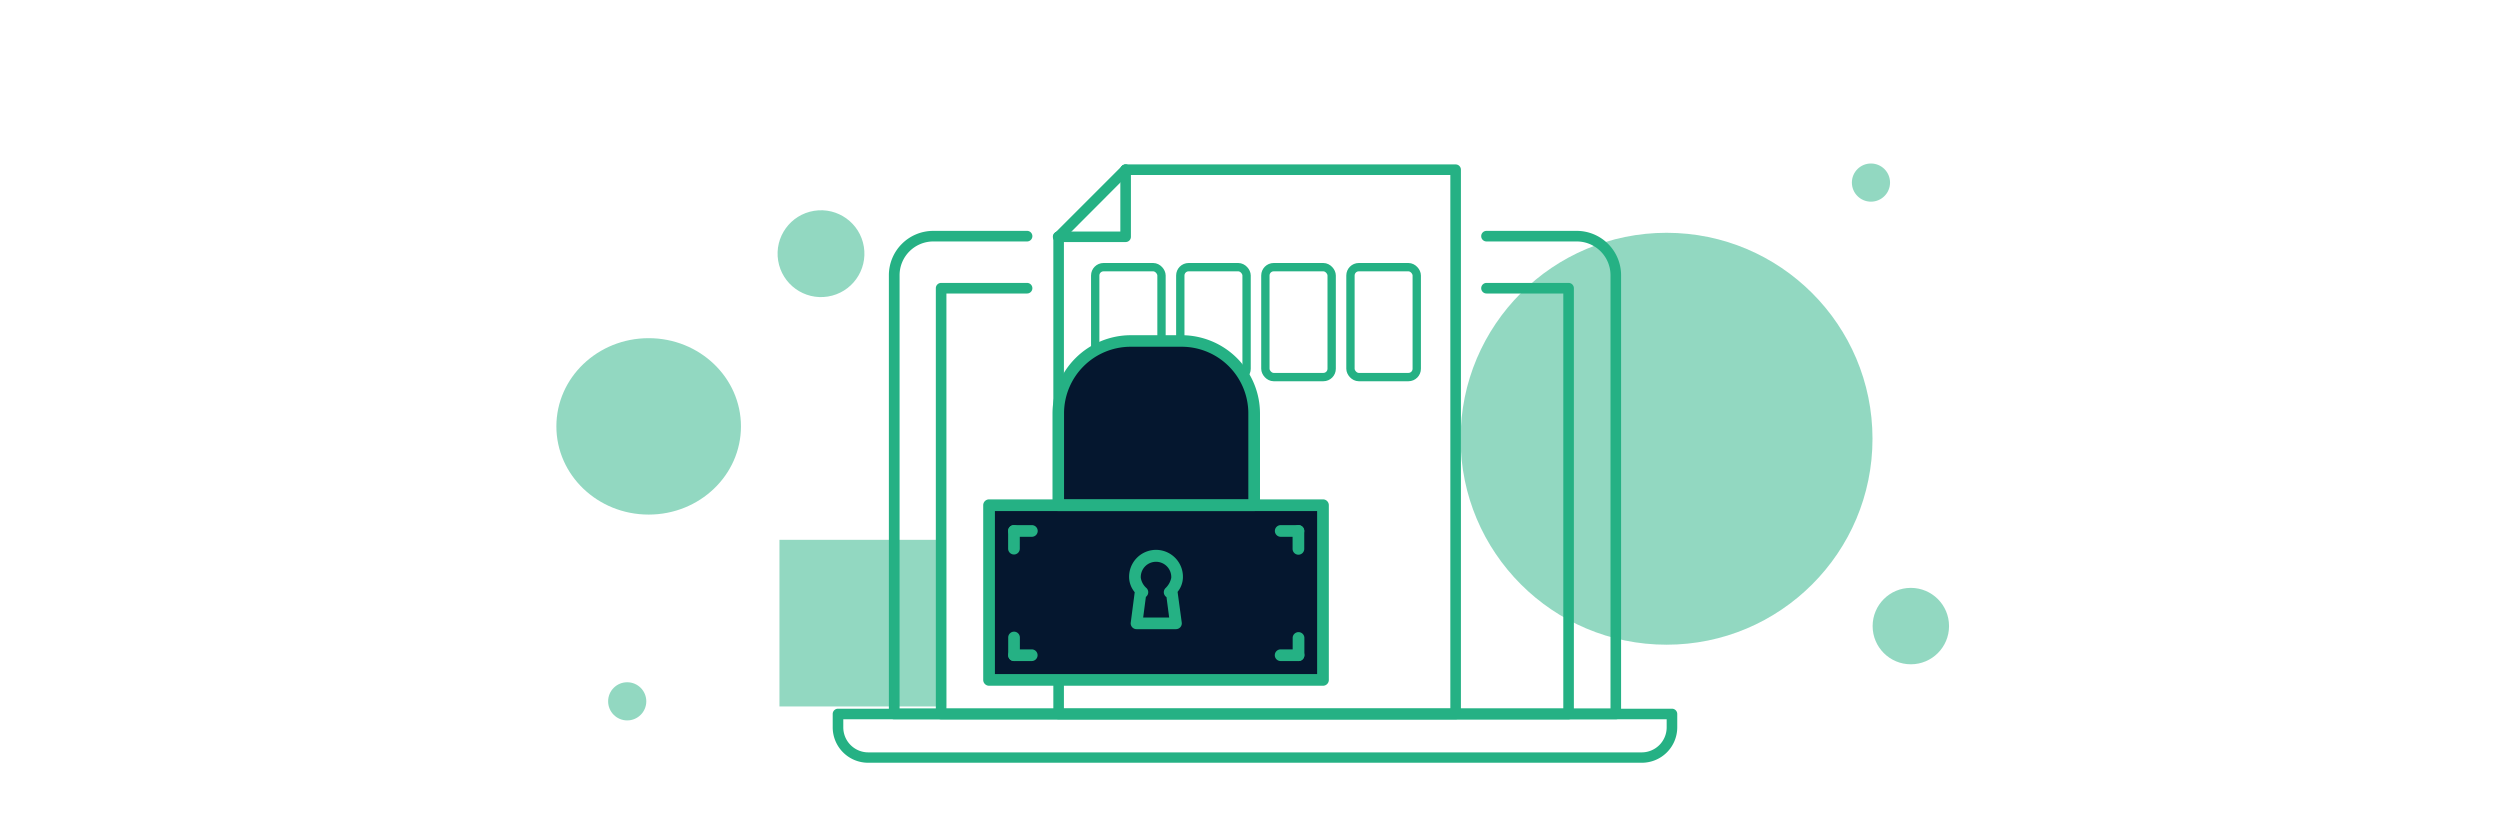 <svg id="圖層_1" data-name="圖層 1" xmlns="http://www.w3.org/2000/svg" viewBox="0 0 600 200"><defs><style>.cls-1{opacity:0.5;}.cls-2{fill:#25b184;}.cls-3{fill:none;stroke:#25b184;stroke-miterlimit:10;stroke-width:2px;}.cls-4{fill:#05172f;}</style></defs><title>20180806-驗證密碼</title><g id="_群組_" data-name="&lt;群組&gt;" class="cls-1"><circle id="_路徑_" data-name="&lt;路徑&gt;" class="cls-2" cx="399.97" cy="105.3" r="49.43"/></g><g id="_群組_2" data-name="&lt;群組&gt;" class="cls-1"><circle id="_路徑_2" data-name="&lt;路徑&gt;" class="cls-2" cx="197.04" cy="60.89" r="10.42" transform="translate(-7.21 32.35) rotate(-9.22)"/></g><g id="_群組_3" data-name="&lt;群組&gt;" class="cls-1"><circle id="_路徑_3" data-name="&lt;路徑&gt;" class="cls-2" cx="449.03" cy="43.82" r="4.58"/></g><g id="_群組_4" data-name="&lt;群組&gt;" class="cls-1"><circle id="_路徑_4" data-name="&lt;路徑&gt;" class="cls-2" cx="150.53" cy="168.32" r="4.58"/></g><g id="_群組_5" data-name="&lt;群組&gt;" class="cls-1"><ellipse id="_路徑_5" data-name="&lt;路徑&gt;" class="cls-2" cx="155.68" cy="102.33" rx="22.15" ry="21.17"/></g><g id="_群組_6" data-name="&lt;群組&gt;" class="cls-1"><rect id="_矩形_" data-name="&lt;矩形&gt;" class="cls-2" x="187.07" y="129.56" width="40" height="39.99"/></g><g id="_群組_7" data-name="&lt;群組&gt;" class="cls-1"><circle id="_路徑_6" data-name="&lt;路徑&gt;" class="cls-2" cx="458.6" cy="150.26" r="9.17"/></g><g id="_群組_8" data-name="&lt;群組&gt;"><g id="_群組_9" data-name="&lt;群組&gt;"><path id="_路徑_7" data-name="&lt;路徑&gt;" class="cls-2" d="M387.79,172.63H214.6a1.27,1.27,0,0,1-1.27-1.27V66.05A10.65,10.65,0,0,1,224,55.41H246.5a1.27,1.27,0,1,1,0,2.54H224a8.1,8.1,0,0,0-8.1,8.1v104H386.52v-104a8.1,8.1,0,0,0-8.1-8.1H356.76a1.27,1.27,0,1,1,0-2.54h21.66a10.65,10.65,0,0,1,10.64,10.64V171.36A1.27,1.27,0,0,1,387.79,172.63Z"/></g><g id="_群組_10" data-name="&lt;群組&gt;"><path id="_複合路徑_" data-name="&lt;複合路徑&gt;" class="cls-2" d="M394.05,183.06H208.34a8.5,8.5,0,0,1-8.49-8.49v-3.21a1.27,1.27,0,0,1,1.27-1.27H401.27a1.27,1.27,0,0,1,1.27,1.27v3.21A8.5,8.5,0,0,1,394.05,183.06ZM202.39,172.63v1.94a6,6,0,0,0,6,6H394.05a6,6,0,0,0,5.95-6v-1.94Z"/></g><g id="_群組_11" data-name="&lt;群組&gt;"><path id="_路徑_8" data-name="&lt;路徑&gt;" class="cls-2" d="M376.46,172.64H225.87a1.27,1.27,0,0,1-1.27-1.27V69.17a1.27,1.27,0,0,1,1.27-1.27H246.5a1.27,1.27,0,1,1,0,2.54H227.14V170.1H375.19V70.44H356.76a1.27,1.27,0,1,1,0-2.54h19.7a1.27,1.27,0,0,1,1.27,1.27V171.36A1.28,1.28,0,0,1,376.46,172.64Z"/></g></g><g id="_群組_12" data-name="&lt;群組&gt;"><path id="_路徑_9" data-name="&lt;路徑&gt;" class="cls-2" d="M254.07,121.36a1.27,1.27,0,0,1-1.27-1.27V56.83a1.27,1.27,0,0,1,2.54,0v63.26A1.27,1.27,0,0,1,254.07,121.36Z"/></g><g id="_群組_13" data-name="&lt;群組&gt;"><path id="_路徑_10" data-name="&lt;路徑&gt;" class="cls-2" d="M349.35,172.63H254.07a1.27,1.27,0,0,1-1.27-1.27v-7.52a1.27,1.27,0,1,1,2.54,0v6.25h92.74V42H270.15a1.27,1.27,0,0,1,0-2.54h79.2a1.27,1.27,0,0,1,1.27,1.27V171.36A1.27,1.27,0,0,1,349.35,172.63Z"/></g><g id="_群組_14" data-name="&lt;群組&gt;"><path id="_路徑_11" data-name="&lt;路徑&gt;" class="cls-2" d="M270.15,58.09H254.07a1.27,1.27,0,1,1,0-2.53h14.81V40.74a1.27,1.27,0,0,1,2.54,0V56.83A1.26,1.26,0,0,1,270.15,58.09Z"/></g><g id="_群組_15" data-name="&lt;群組&gt;"><path id="_路徑_12" data-name="&lt;路徑&gt;" class="cls-2" d="M254.07,58.1a1.3,1.3,0,0,1-.9-.37,1.27,1.27,0,0,1,0-1.8l16.09-16.09a1.27,1.27,0,0,1,1.79,1.8L255,57.73A1.27,1.27,0,0,1,254.07,58.1Z"/></g><rect class="cls-3" x="262.85" y="64.12" width="15.91" height="26.38" rx="2" ry="2"/><rect class="cls-3" x="283.27" y="64.12" width="15.91" height="26.38" rx="2" ry="2"/><rect class="cls-3" x="303.69" y="64.12" width="15.91" height="26.38" rx="2" ry="2"/><rect class="cls-3" x="324.11" y="64.12" width="15.91" height="26.38" rx="2" ry="2"/><path class="cls-4" d="M253.13,101.5s0-19,18-19H285.8s15.33,2,15.33,16v23H253.34S253.13,100.83,253.13,101.5Z"/><rect class="cls-4" x="237.13" y="121.5" width="80" height="42"/><g id="_群組_16" data-name="&lt;群組&gt;"><g id="_群組_17" data-name="&lt;群組&gt;"><path id="_複合路徑_2" data-name="&lt;複合路徑&gt;" class="cls-2" d="M317.52,164.58H237.38a1.41,1.41,0,0,1-1.41-1.4V121.25a1.41,1.41,0,0,1,1.41-1.4h80.14a1.4,1.4,0,0,1,1.4,1.4v41.93A1.4,1.4,0,0,1,317.52,164.58Zm-78.74-2.8h77.33V122.66H238.78Z"/></g><g id="_群組_18" data-name="&lt;群組&gt;"><g id="_群組_19" data-name="&lt;群組&gt;"><path id="_路徑_13" data-name="&lt;路徑&gt;" class="cls-2" d="M311.62,133.13a1.4,1.4,0,0,1-1.4-1.4v-4.3a1.4,1.4,0,1,1,2.8,0v4.3A1.4,1.4,0,0,1,311.62,133.13Z"/></g><g id="_群組_20" data-name="&lt;群組&gt;"><path id="_路徑_14" data-name="&lt;路徑&gt;" class="cls-2" d="M311.62,128.83h-4.25a1.4,1.4,0,1,1,0-2.8h4.25a1.4,1.4,0,0,1,0,2.8Z"/></g></g><g id="_群組_21" data-name="&lt;群組&gt;"><g id="_群組_22" data-name="&lt;群組&gt;"><path id="_路徑_15" data-name="&lt;路徑&gt;" class="cls-2" d="M311.65,158.65h-4.3a1.4,1.4,0,1,1,0-2.8h4.3a1.4,1.4,0,1,1,0,2.8Z"/></g><g id="_群組_23" data-name="&lt;群組&gt;"><path id="_路徑_16" data-name="&lt;路徑&gt;" class="cls-2" d="M311.65,158.65a1.41,1.41,0,0,1-1.41-1.4V153a1.41,1.41,0,0,1,2.81,0v4.25A1.4,1.4,0,0,1,311.65,158.65Z"/></g></g><g id="_群組_24" data-name="&lt;群組&gt;"><g id="_群組_25" data-name="&lt;群組&gt;"><path id="_路徑_17" data-name="&lt;路徑&gt;" class="cls-2" d="M243.37,158.65a1.4,1.4,0,0,1-1.4-1.4V153a1.4,1.4,0,0,1,2.8,0v4.3A1.4,1.4,0,0,1,243.37,158.65Z"/></g><g id="_群組_26" data-name="&lt;群組&gt;"><path id="_路徑_18" data-name="&lt;路徑&gt;" class="cls-2" d="M247.62,158.65h-4.25a1.4,1.4,0,0,1,0-2.8h4.25a1.4,1.4,0,0,1,0,2.8Z"/></g></g><g id="_群組_27" data-name="&lt;群組&gt;"><g id="_群組_28" data-name="&lt;群組&gt;"><path id="_路徑_19" data-name="&lt;路徑&gt;" class="cls-2" d="M247.65,128.83h-4.3a1.4,1.4,0,1,1,0-2.8h4.3a1.4,1.4,0,1,1,0,2.8Z"/></g><g id="_群組_29" data-name="&lt;群組&gt;"><path id="_路徑_20" data-name="&lt;路徑&gt;" class="cls-2" d="M243.35,133.08a1.4,1.4,0,0,1-1.4-1.4v-4.25a1.4,1.4,0,0,1,2.8,0v4.25A1.4,1.4,0,0,1,243.35,133.08Z"/></g></g><g id="_群組_30" data-name="&lt;群組&gt;"><path id="_複合路徑_3" data-name="&lt;複合路徑&gt;" class="cls-2" d="M301,122.66H254a1.4,1.4,0,0,1-1.4-1.41v-22a18.82,18.82,0,0,1,18.8-18.8H283.6a18.82,18.82,0,0,1,18.8,18.8v22A1.41,1.41,0,0,1,301,122.66Zm-45.63-2.81H299.6V99.22a16,16,0,0,0-16-16H271.37a16,16,0,0,0-16,16Z"/></g><g id="_群組_31" data-name="&lt;群組&gt;"><path id="_複合路徑_4" data-name="&lt;複合路徑&gt;" class="cls-2" d="M282.19,151h-9.42a1.4,1.4,0,0,1-1.39-1.59l.95-7.28a5.8,5.8,0,0,1-1.34-3.45,6.46,6.46,0,1,1,12.91,0,5.71,5.71,0,0,1-1.28,3.37l1,7.36a1.4,1.4,0,0,1-.33,1.11A1.43,1.43,0,0,1,282.19,151Zm-7.83-2.8h6.24l-.64-4.89a1.46,1.46,0,0,1-.53-.62,1.4,1.4,0,0,1,.26-1.51,4.66,4.66,0,0,0,1.41-2.5,3.66,3.66,0,1,0-7.31,0,4.15,4.15,0,0,0,1.41,2.5,1.4,1.4,0,0,1,.26,1.51,1.48,1.48,0,0,1-.45.57Z"/></g></g></svg>